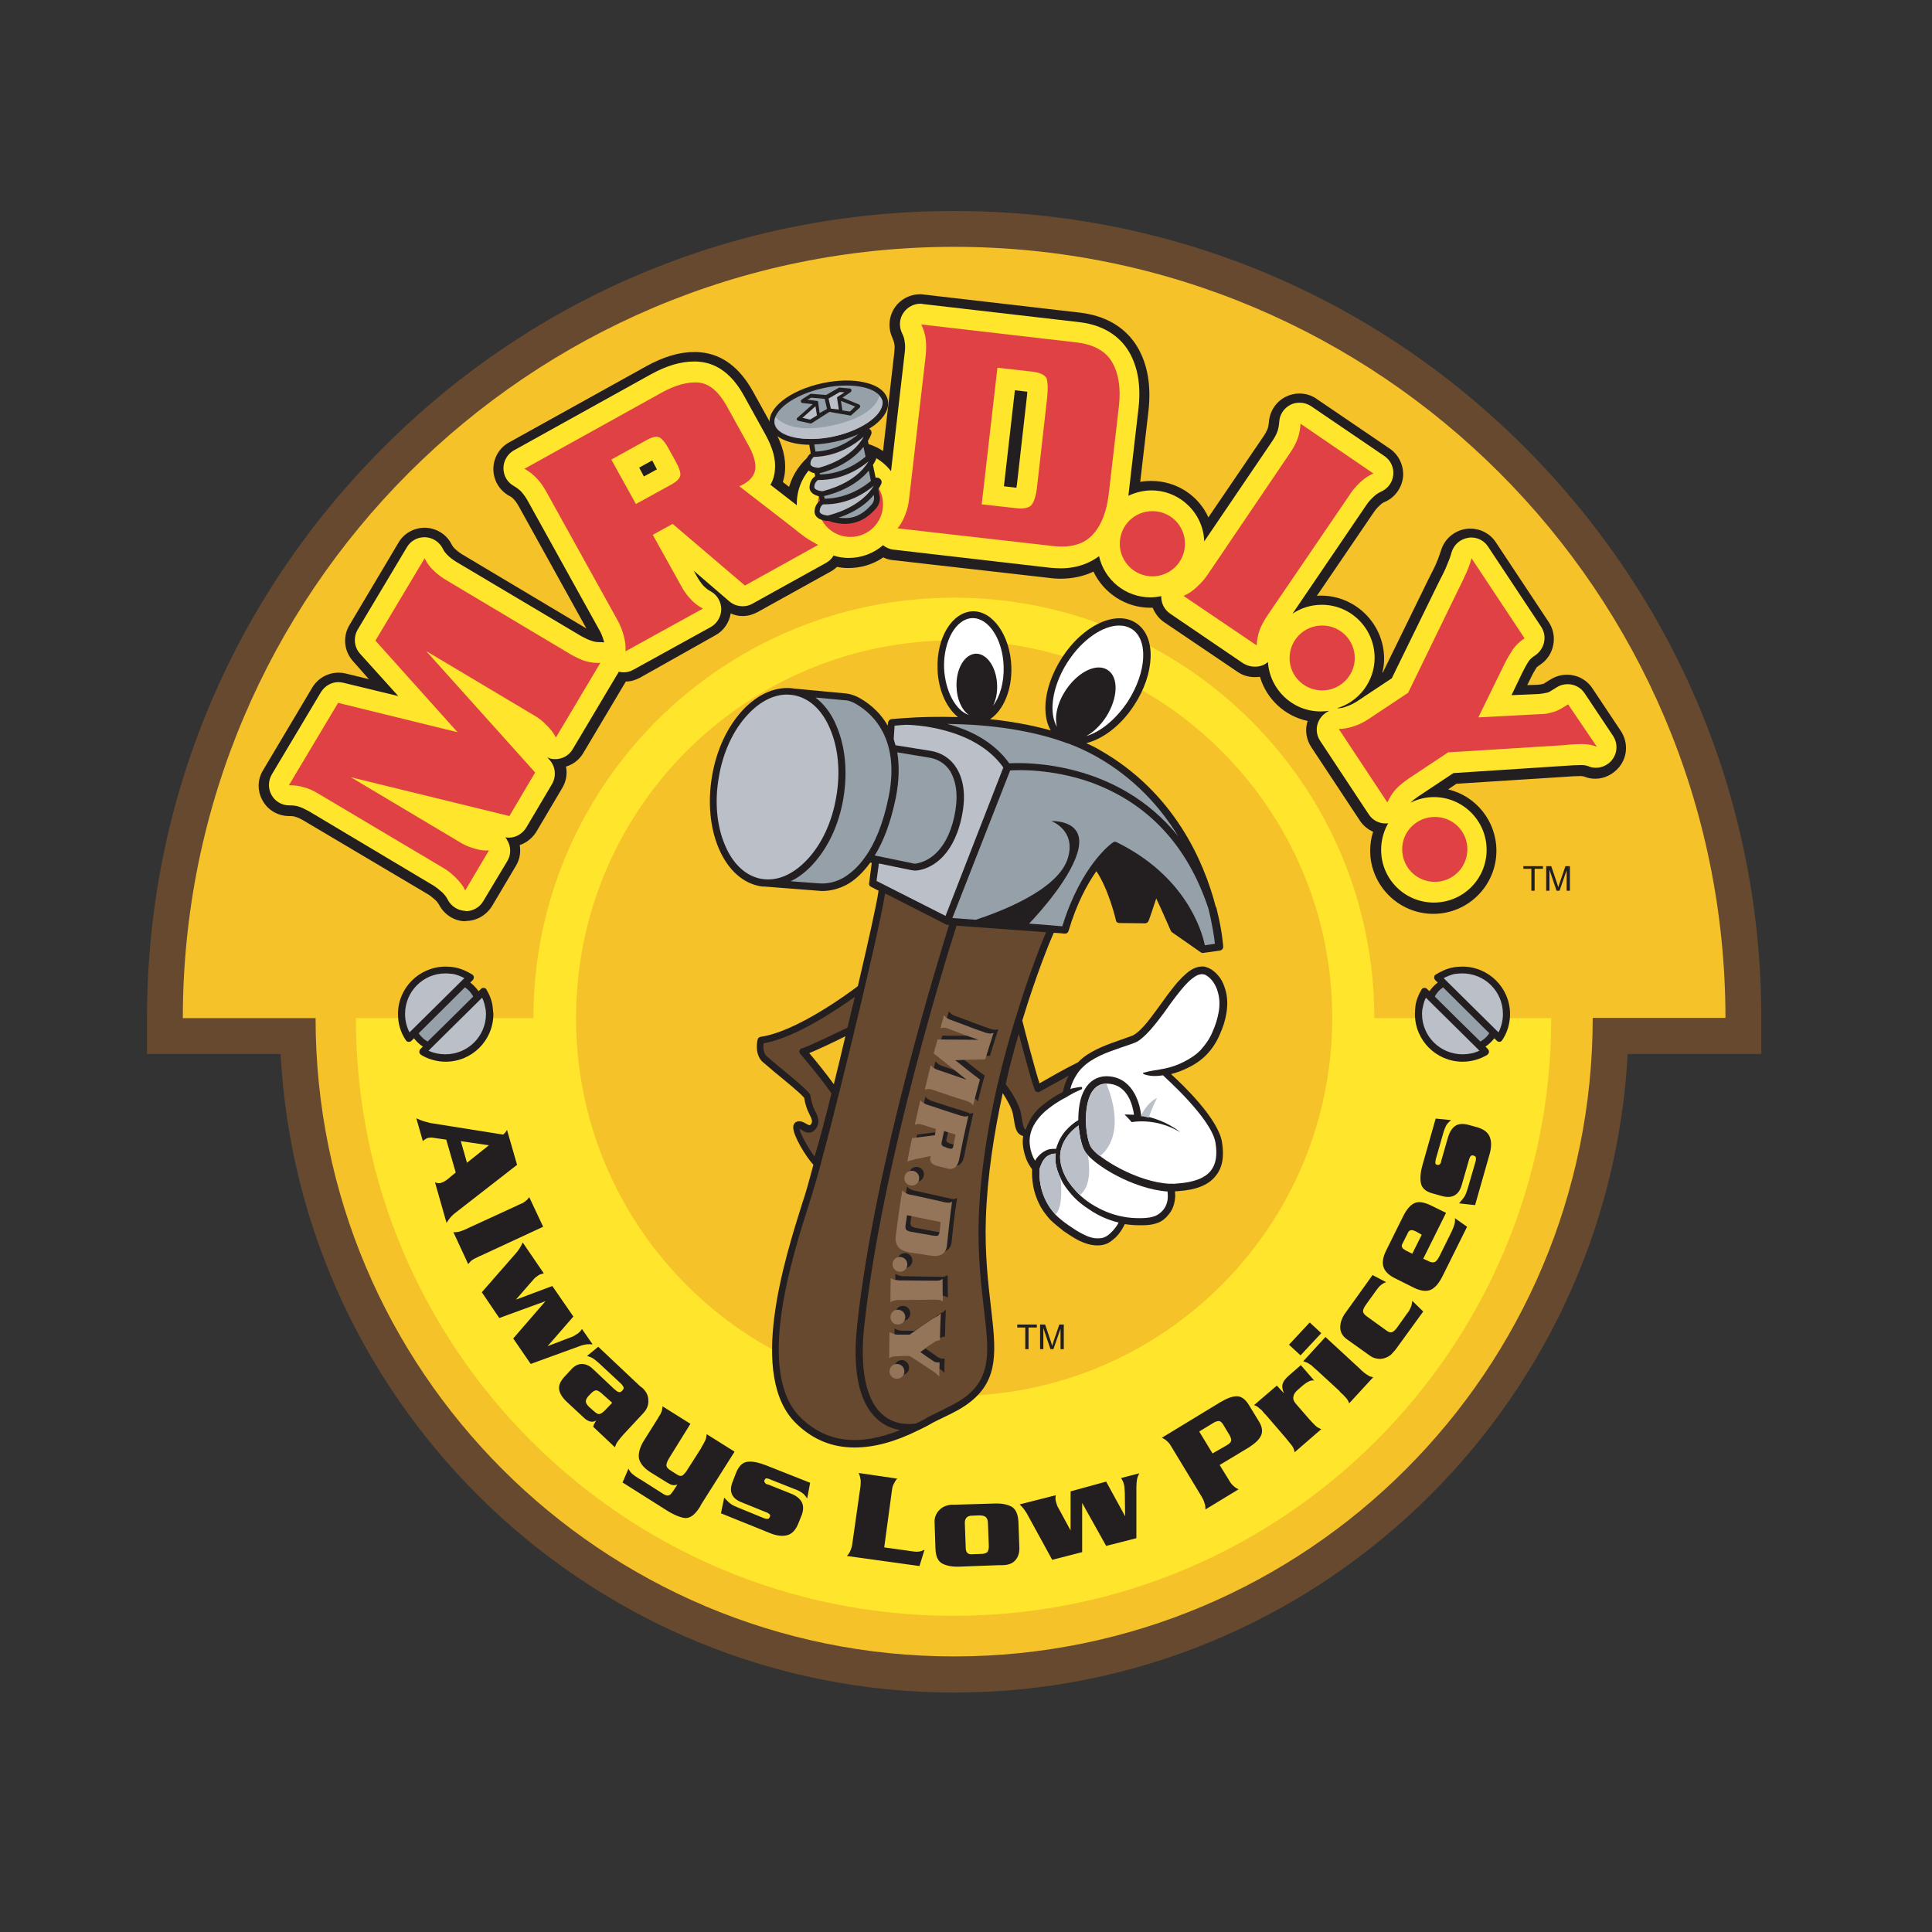 <?xml version="1.0" encoding="utf-8"?>
<!-- Generator: Adobe Illustrator 19.2.1, SVG Export Plug-In . SVG Version: 6.00 Build 0)  -->
<svg version="1.1" id="layer" xmlns="http://www.w3.org/2000/svg" xmlns:xlink="http://www.w3.org/1999/xlink" x="0px" y="0px"
	 viewBox="0 0 652 652" style="enable-background:new 0 0 652 652;" xml:space="preserve">
<rect x="0" y="0" width="652" height="652" fill="#333333" stroke="none"/>
<style type="text/css">
	.st0{fill:#66492F;}
	.st1{fill:#F5C229;}
	.st2{fill:#FFE52B;}
	.st3{fill:#231F20;}
	.st4{fill:#96A0A9;}
	.st5{fill:#BABFC8;}
	.st6{fill:#DF4145;}
	.st7{fill:#FFFFFF;}
	.st8{fill:#957559;}
</style>
<path class="st0" d="M322,571.2c-121.4,0-221-95.6-227.3-215.5H49.6v-12.1c0-72.7,28.3-141.1,79.8-192.6
	C180.8,99.5,249.2,71.2,322,71.2c72.8,0,141.2,28.3,192.6,79.8c51.4,51.5,79.8,119.9,79.8,192.6v12.1h-45.1
	C542.9,475.5,443.4,571.2,322,571.2"/>
<path class="st1" d="M322,83.3c-143.7,0-260.3,116.6-260.3,260.3h44.8C106.5,462.6,203,559,322,559c119,0,215.5-96.4,215.5-215.5
	h44.8C582.2,199.8,465.7,83.3,322,83.3"/>
<path class="st2" d="M463.8,343.6c0-78.3-63.5-141.9-141.9-141.9c-78.3,0-141.9,63.5-141.9,141.9h-59.9
	c0,111.4,90.3,201.7,201.7,201.7c111.4,0,201.7-90.3,201.7-201.7 M322,471.1c-70.5,0-127.6-57.1-127.6-127.5
	c0-70.5,57.1-127.5,127.6-127.5c70.5,0,127.6,57.1,127.6,127.5C449.5,414,392.4,471.1,322,471.1"/>
<path class="st3" d="M166.2,339.3c-0.3-1.9-1-3.6-2-5.3c-0.2-0.4-0.5-0.6-0.9-0.6c-0.4-0.1-0.7,0.1-1,0.3c0,0.1-0.3,0.4-0.8,0.8
	c-0.8-1.1-1.7-2.1-2.8-2.9l0.8-0.8c0.3-0.3,0.4-0.6,0.4-1c0-0.4-0.2-0.7-0.5-0.9c-1.8-1.1-3.7-2-5.8-2.4c-1-0.2-2.1-0.3-3.2-0.3
	c-8.9,0-16.1,7.2-16.1,16c0,3.2,0.9,6.3,2.7,8.9c0.2,0.3,0.5,0.5,0.9,0.5h0.1c0.3,0,0.6-0.1,0.9-0.4l0.8-0.8c0.9,1.1,1.8,2,3,2.8
	c-0.6,0.6-0.9,0.9-0.9,0.9c-0.2,0.3-0.3,0.6-0.3,1c0.1,0.4,0.3,0.6,0.6,0.9c2.5,1.5,5.4,2.3,8.3,2.3c8.9,0,16.1-7.2,16.1-16.1
	C166.4,341.2,166.3,340.3,166.2,339.3"/>
<path class="st4" d="M159.7,336.3c-3.9,3.9-11.4,11.3-15.4,15.2c-1.2-0.7-2.2-1.6-3-2.8l15.6-15.5C158.1,334,159,335,159.7,336.3"/>
<path class="st5" d="M164,342.2c0,7.5-6.1,13.6-13.7,13.6c-2,0-3.9-0.4-5.7-1.2c0.2-0.1,0.4-0.4,0.6-0.6c0,0,0.1-0.1,0.1-0.1
	c4.2-4.1,14-13.9,17.4-17.2c0.5,1,0.8,2,1,3.1C163.9,340.5,164,341.3,164,342.2"/>
<path class="st5" d="M156.7,330.1l-18.5,18.3c-1-1.9-1.5-4.1-1.5-6.2c0-7.6,6.1-13.7,13.6-13.7c0.9,0,1.8,0.1,2.7,0.2
	C154.4,329,155.6,329.5,156.7,330.1"/>
<path class="st3" d="M477.7,339.3c0.3-1.9,1-3.6,2-5.3c0.2-0.4,0.5-0.6,0.9-0.6c0.4-0.1,0.7,0.1,1,0.3c0,0.1,0.3,0.4,0.8,0.8
	c0.8-1.1,1.7-2.1,2.8-2.9l-0.8-0.8c-0.3-0.3-0.4-0.6-0.4-1c0-0.4,0.2-0.7,0.5-0.9c1.8-1.1,3.7-2,5.8-2.4c1-0.2,2.1-0.3,3.2-0.3
	c8.9,0,16.1,7.2,16.1,16c0,3.2-0.9,6.3-2.7,8.9c-0.2,0.3-0.5,0.5-0.9,0.5H506c-0.3,0-0.6-0.1-0.9-0.4l-0.8-0.8c-0.9,1.1-1.8,2-3,2.8
	c0.6,0.6,0.9,0.9,0.9,0.9c0.2,0.3,0.3,0.6,0.3,1c-0.1,0.4-0.3,0.6-0.6,0.9c-2.5,1.5-5.4,2.3-8.3,2.3c-8.9,0-16.1-7.2-16.1-16.1
	C477.5,341.2,477.6,340.3,477.7,339.3"/>
<path class="st4" d="M484.2,336.3c3.9,3.9,11.4,11.3,15.4,15.2c1.2-0.7,2.2-1.6,3-2.8l-15.6-15.5C485.8,334,484.9,335,484.2,336.3"
	/>
<path class="st5" d="M479.9,342.2c0,7.5,6.1,13.6,13.7,13.6c2,0,3.9-0.4,5.7-1.2c-0.2-0.1-0.4-0.4-0.6-0.6c0,0-0.1-0.1-0.1-0.1
	c-4.2-4.1-14-13.9-17.4-17.2c-0.5,1-0.8,2-1,3.1C480,340.5,479.9,341.3,479.9,342.2"/>
<path class="st5" d="M487.2,330.1l18.5,18.3c1-1.9,1.5-4.1,1.5-6.2c0-7.6-6.1-13.7-13.7-13.7c-0.9,0-1.8,0.1-2.7,0.2
	C489.6,329,488.3,329.5,487.2,330.1"/>
<path class="st3" d="M156.9,310.9c-3.8-0.1-7.1-2.4-8.8-5.7c-0.2-0.3-0.5-0.8-1.1-1.4c-0.8-0.7-1.6-1.4-2.4-1.9L102.6,277
	c-1-0.6-2-1.1-2.8-1.3c-0.5-0.2-1.1-0.3-1.8-0.3h-0.4c-3.7,0-7.1-1.9-8.9-5.1c-1.9-3.2-1.9-7.2,0.1-10.4l16.6-27.9
	c1.9-3.1,5.2-5,8.9-5c0.8,0,1.6,0.1,2.4,0.3l7.8,1.9l-5.4-6.1c-3-3.4-3.5-8.2-1.2-12.1l16.6-27.9c1.8-3.1,5.2-5,8.8-5
	c0.1,0,0.3,0,0.4,0c3.8,0.2,7.2,2.4,8.8,5.8c0.3,0.5,0.6,0.9,1,1.3c0.7,0.6,1.5,1.3,2.5,1.9c0,0,41.9,25,41.9,25l-22.7-41
	c-0.6-1.1-1.2-2-1.8-2.6c-0.4-0.5-1-0.9-1.6-1.2c-3.3-1.8-5.3-5.3-5.3-9c0-3.7,2-7.2,5.3-9l46.3-25.7c5.8-3.2,11.1-4.8,16.2-4.8
	c0.7,0,1.5,0,2.2,0.1c7.2,0.7,13.1,5.1,17.6,13.2l7.3,13.2c2.8,5,3.9,9.6,3.5,13.9c-0.1,1.2-0.4,2.4-0.7,3.5l2.1,1.6
	c2.6-8.9,10.8-15.4,20.4-15.4c4.1,0,8,1.1,11.3,3.3l3.8-33.2c0.1-1.2,0.2-2.2,0-3c-0.1-0.6-0.3-1.2-0.6-1.9
	c-1.6-3.4-1.3-7.4,0.9-10.5c1.9-2.7,5.1-4.3,8.4-4.3c0.4,0,0.8,0,1.2,0.1l52.7,6.1c11.2,1.3,16.8,7.1,19.5,11.7
	c3.4,5.8,4.6,12.9,3.7,21.3l-2.8,24.1c1.2-0.2,2.5-0.3,3.7-0.3c8.6,0,16,5,19.3,12.3l18.5-27.2c0.7-1,1.2-2,1.5-2.7
	c0.2-0.6,0.3-1.3,0.4-2c0.2-3.7,2.3-7.1,5.7-8.8c1.4-0.7,3-1.1,4.6-1.1c2.1,0,4.1,0.6,5.8,1.8l24.7,16.8c3.1,2.1,4.8,5.8,4.5,9.5
	c-0.4,3.7-2.7,7-6.2,8.5c-0.3,0.1-0.9,0.4-1.6,1.1c-0.8,0.7-1.5,1.5-2.1,2.4l-19.2,28.2c0.5-0.1,0.9-0.1,1.4-0.1
	c11.7,0,21.3,9.6,21.3,21.3c0,1.6-0.2,3.2-0.6,4.7l0.2-0.1c15.1-30.8,15.1-30.9,15.1-30.9c1.9-3.7,2.8-5.5,3.1-6.4
	c0.5-1.1,0.9-2.4,1.4-3.8c1.1-3.8,4.4-6.7,8.4-7.3c0.5-0.1,1-0.1,1.5-0.1c3.5,0,6.7,1.7,8.6,4.6l17.9,27c3.1,4.7,1.8,11.2-2.9,14.3
	c-0.9,0.6-1.2,0.9-1.2,0.9c-0.7,1.1-1.4,2.3-2,3.6l-1.2,2.4l3.5-0.1c0.7-0.1,1.2-0.1,1.8-0.3c0.3-0.1,0.5-0.1,0.6-0.3l1.8-1.1
	c1.7-1.1,3.7-1.7,5.7-1.7c3.5,0,6.7,1.7,8.6,4.6l9.6,14.4c2.5,3.8,2.3,8.7-0.6,12.2c-2,2.4-4.9,3.9-8,3.9c-1.3,0-2.5-0.2-3.7-0.7
	c-0.4-0.1-0.8-0.2-1.2-0.2h-0.2c-1.3,0-3.3,0.1-5.8,0.3l-36,2.3l-2.8,1.9c9.4,2.2,16.3,10.7,16.3,20.7c0,11.7-9.5,21.3-21.3,21.3
	c-11.7,0-21.3-9.6-21.3-21.3c0-2.1,0.3-4.3,1-6.4c-1.8-0.8-3.4-2.1-4.5-3.8l-16.4-24.8c-1.7-2.6-2.2-5.9-1.2-8.8
	c-7.7-1.6-13.9-7.4-16.1-14.9c-0.6,0.1-1.2,0.1-1.8,0.1c-2.1,0-4.1-0.6-5.8-1.8l-24.7-16.7c-1.8-1.2-3.1-3-3.9-4.9
	c-0.3,0-0.5,0-0.8,0c-8.3,0-15.7-4.9-19.2-12.2c-3.3,1.6-7.1,2.4-11.2,2.4c-1.3,0-2.6-0.1-4-0.3l-52.7-6c-1-0.1-2-0.4-3-0.9
	c-3.5,2.4-7.6,3.6-11.8,3.6c-1.3,0-2.5-0.1-3.8-0.4c-0.7,0.6-1.4,1.2-2.2,1.6l-24.7,13.7c-1.5,0.8-3.2,1.3-5,1.3
	c-1.4,0-2.8-0.3-4-0.9c-0.5,3.1-2.4,5.9-5.2,7.4L216,228.7c-1.5,0.8-3.1,1.3-4.8,1.3l-14.4,24.2c-1.3,2.2-3.4,3.8-5.8,4.5
	c0.5,2.4,0.1,5-1.3,7.3l-8.7,14.7c-1.3,2.1-3.3,3.7-5.6,4.5c0.4,2.4,0,4.9-1.3,7l-8,13.5c-1.9,3.1-5.2,5.1-8.9,5.1
	C157.1,310.9,157,310.9,156.9,310.9"/>
<path class="st2" d="M157,307.4c-2.5-0.1-4.8-1.6-5.9-3.8c-0.4-0.8-1-1.6-1.8-2.4c-1-0.9-2-1.7-3.1-2.4l-41.9-25
	c-1.3-0.7-2.5-1.3-3.5-1.6c-0.9-0.3-1.8-0.4-2.8-0.4c0,0-0.3,0-0.4,0c-2.4,0-4.7-1.3-5.9-3.4c-1.3-2.2-1.2-4.9,0-7l16.6-27.8
	c1.3-2.1,3.5-3.4,5.9-3.4c0.5,0,1.1,0.1,1.6,0.2l18.6,4.5l-12.9-14.3c-2-2.2-2.3-5.5-0.8-8.1l16.6-27.8c1.2-2.1,3.5-3.4,5.9-3.4
	c0.1,0,0.2,0,0.3,0c2.5,0.1,4.8,1.6,5.9,3.8c0.4,0.9,1,1.6,1.7,2.3c0.9,0.9,1.9,1.6,3.2,2.4l41.9,24.9c1.3,0.7,2.5,1.3,3.6,1.6
	c0.8,0.3,1.6,0.4,2.5,0.4c0.1,0,0.5,0,0.6,0c0.4,0,0.7,0.1,1,0.1c-0.1-0.2-0.1-0.5-0.2-0.7c-0.4-1.4-0.9-2.6-1.5-3.6l-24-43.3
	c-0.7-1.3-1.5-2.4-2.3-3.3c-0.7-0.7-1.5-1.3-2.5-1.9c-2.2-1.2-3.5-3.5-3.5-6c0-2.5,1.4-4.8,3.5-6l46.3-25.7c5.3-2.9,10-4.3,14.6-4.3
	c0.6,0,1.3,0,1.9,0.1c6,0.6,11,4.4,14.9,11.5l7.3,13.2c2.4,4.4,3.5,8.3,3.1,11.9c-0.1,1.5-0.5,3.2-1.5,4.9l8.9,6.9
	c0-0.2,0-0.3,0-0.5c0-9.8,8-17.8,17.8-17.8c5.7,0,10.7,2.6,14,6.8l4.6-39.8c0.2-1.5,0.2-2.8,0-3.9c-0.1-1-0.4-1.9-0.9-2.9
	c-1.1-2.3-0.9-4.9,0.6-7c1.3-1.8,3.4-2.9,5.6-2.9c0.3,0,0.5,0,0.8,0.1l52.7,6.1c9.8,1.1,14.6,6.1,16.9,10c3,5.1,4.1,11.6,3.2,19.2
	l-3.4,29.4c2.4-1.1,5-1.8,7.8-1.8c9.6,0,17.5,7.7,17.8,17.2l22.8-33.6c0.9-1.3,1.5-2.4,1.9-3.5c0.3-0.9,0.5-1.9,0.6-3.1
	c0.1-2.5,1.5-4.7,3.8-5.9c1-0.5,2-0.7,3.1-0.7c1.4,0,2.7,0.4,3.9,1.2l24.7,16.8c2.1,1.4,3.2,3.8,3,6.3c-0.2,2.5-1.8,4.7-4.1,5.7
	c-0.8,0.4-1.7,0.9-2.5,1.7c-1,0.9-1.9,1.9-2.6,3l-24.8,36.5c2.8-1.9,6.2-3,9.9-3c9.8,0,17.8,8,17.8,17.9c0,8-5.4,14.9-12.7,17
	c0.1,0,0.2,0,0.3,0c0.9,0,1.9-0.1,2.9-0.6c1.3-0.4,2.4-1,3.4-1.6l11.9-7.9c0,0,15.5-31.7,15.5-31.7c1.6-3.1,2.7-5.3,3.2-6.7
	c0.5-1.2,1.1-2.6,1.5-4.2c0.8-2.5,2.9-4.4,5.6-4.8c0.3-0.1,0.7-0.1,1-0.1c2.3,0,4.4,1.1,5.7,3.1l17.9,27c2.1,3.2,1.2,7.4-1.9,9.6
	c-1.3,0.8-1.9,1.5-2.2,1.9c-0.8,1.2-1.5,2.5-2.2,3.9l-3.7,7.7l9.3-0.4c0.9-0.1,1.7-0.2,2.5-0.4c0.6-0.1,1.2-0.4,1.6-0.7l1.8-1.1
	c1.2-0.8,2.5-1.1,3.8-1.1c2.2,0,4.4,1.1,5.7,3.1l9.6,14.4c1.6,2.5,1.5,5.7-0.4,8.1c-1.3,1.6-3.3,2.6-5.4,2.6c-0.8,0-1.7-0.1-2.5-0.5
	c-0.8-0.3-1.6-0.4-2.4-0.4h-0.2c-1.4,0-3.5,0.1-6.1,0.3l-36.9,2.4l-11.9,7.9c-1,0.7-1.9,1.4-2.6,2.1c2.4-1.2,5.1-1.9,7.9-1.9
	c9.8,0,17.8,8,17.8,17.8c0,9.9-8,17.8-17.8,17.8s-17.8-7.9-17.8-17.8c0-3.3,0.9-6.4,2.4-9c-0.1,0-0.2,0-0.3,0.1c-0.2,0-0.4,0-0.6,0
	c-2.3,0-4.4-1.1-5.7-3.1l-16.4-24.8c-1.4-2.1-1.5-4.8-0.3-7c0.8-1.4,2-2.5,3.4-3.1c-0.9,0.1-1.9,0.2-2.9,0.2
	c-9.5,0-17.2-7.4-17.8-16.7c-0.4,0.4-0.8,0.6-1.3,0.9c-1,0.5-2,0.7-3.1,0.7c-1.4,0-2.7-0.4-3.9-1.1l-24.7-16.8
	c-1.9-1.3-3.1-3.5-3-5.9c-1.2,0.2-2.4,0.4-3.6,0.4c-8.5,0-15.6-5.9-17.4-13.9c-2.8,2.1-7,4.1-13,4.1h0c-1.2,0-2.4-0.1-3.6-0.2
	l-52.7-6.1c-1.3-0.1-2.6-0.7-3.6-1.5c-3.1,2.7-7.2,4.3-11.6,4.3c-1.8,0-3.5-0.3-5.1-0.8c-0.6,1.1-1.5,1.9-2.6,2.5l-24.7,13.7
	c-1,0.6-2.2,0.9-3.3,0.9c-1.6,0-3.2-0.5-4.5-1.6l-12.1-10.4l1,1.8c0.8,1.4,1.5,2.4,2.3,3.3c0.7,0.7,1.5,1.4,2.5,1.9
	c2.2,1.2,3.5,3.6,3.5,6c0,2.5-1.4,4.8-3.5,6l-26.1,14.4c-1,0.6-2.2,0.9-3.3,0.9c-0.6,0-1.2-0.1-1.7-0.2c-0.1,0.4-0.3,0.6-0.5,0.9
	l-15,25.2c-1.2,2.1-3.5,3.4-5.9,3.4c-0.1,0-0.2,0-0.2,0c-0.9,0-1.7-0.2-2.5-0.6l0.8,0.9c2,2.2,2.3,5.5,0.8,8.1l-8.7,14.7
	c-1.3,2.1-3.5,3.4-5.9,3.4c-0.5,0-1.1-0.1-1.6-0.2L170,282c0.5,0.4,0.9,1,1.2,1.6c1.3,2.1,1.3,4.9,0,7l-8.1,13.5
	c-1.2,2.1-3.5,3.4-5.9,3.4C157.2,307.4,157.1,307.4,157,307.4 M343,164.6c0.1-0.4,0.1-0.8,0.2-1.2l3.4-30c0-0.5,0.1-0.9,0.1-1.2
	l-4.2-0.5l-3.7,32.4L343,164.6z M217.3,160.8l4.4-2.4l-1.6-3l-4.4,2.4L217.3,160.8z"/>
<path class="st6" d="M192.7,220.9l-41.9-25c-1.7-1-3.2-2.1-4.5-3.4c-1.3-1.2-2.3-2.6-3-4.1l-16.6,27.8l27.7,30.9l-40.3-9.9
	l-16.6,27.8c1.8,0,3.5,0.2,5.1,0.7c1.6,0.4,3.3,1.2,5.1,2.3l41.9,24.9c1.6,0.9,3,2.1,4.3,3.4c1.4,1.4,2.4,2.7,3.1,4.2l8-13.5
	c-1.7,0.1-3.4-0.1-5.1-0.7c-1.7-0.5-3.4-1.2-5.1-2.3l-36.4-21.7l53.5,13.1l8.7-14.7l-36.8-41l36.4,21.7c1.6,0.9,3,2,4.3,3.4
	c1.4,1.3,2.4,2.7,3.1,4.1l15-25.2c-1.7,0.1-3.4-0.1-5.1-0.6C196.2,222.7,194.5,221.9,192.7,220.9 M267.1,177.7l-17.6-13.6l1.3-0.6
	c2.5-1.4,3.9-3.2,4.1-5.3c0.2-2.2-0.6-4.8-2.3-7.9l-7.3-13.2c-2.8-5-5.9-7.6-9.5-8c-3.6-0.3-7.8,0.8-12.5,3.4l-46.3,25.7
	c1.6,0.9,3,2,4.1,3.2c1.2,1.2,2.3,2.8,3.3,4.6l24,43.3c0.9,1.6,1.6,3.4,2.1,5.2c0.5,1.9,0.7,3.6,0.6,5.3l26.1-14.4
	c-1.6-0.9-3-1.9-4.1-3.2c-1.2-1.2-2.3-2.7-3.3-4.6l-9.5-17.1l6.7-3.7l24.4,20.8l24.7-13.7c-1.7-0.9-3.2-1.8-4.5-2.7
	C270.2,180.2,268.7,179,267.1,177.7 M226.6,163.5l-12,6.6l-8.3-15l11.4-6.3c2.3-1.3,3.8-1.7,4.8-1.2c0.9,0.4,2.1,1.8,3.3,4.1l2.2,4
	c1.2,2.1,1.7,3.7,1.6,4.7C229.4,161.5,228.4,162.5,226.6,163.5 M363.6,115.6l-52.7-6.1c0.8,1.6,1.3,3.3,1.5,4.9
	c0.2,1.7,0.2,3.5,0,5.6l-5.6,48.4c-0.2,1.8-0.6,3.6-1.3,5.3c-0.7,1.8-1.5,3.3-2.6,4.6l52.7,6c5.8,0.6,10.1-0.6,13.1-3.8
	c3-3.2,4.8-7.9,5.5-14l3.4-29.4c0.7-6.1-0.1-11.1-2.3-14.9C373.1,118.5,369.2,116.3,363.6,115.6 M353.4,134.1l-3.4,30
	c-0.3,3-1,5.1-1.8,6.2c-0.9,1.1-2.6,1.5-5.3,1.2l-11.6-1.3l5.3-46.1l11.6,1.3c2.7,0.3,4.4,1.1,5,2.3
	C353.6,128.9,353.7,131.1,353.4,134.1 M459.1,162.7c1.4-1.3,2.9-2.3,4.4-2.9L438.9,143c-0.1,1.8-0.4,3.5-1,5.1
	c-0.6,1.6-1.5,3.3-2.7,5L407.5,194c-1,1.5-2.3,2.9-3.7,4.2c-1.4,1.3-2.9,2.3-4.4,2.9l24.7,16.7c0.1-1.8,0.4-3.5,1-5.2
	c0.6-1.6,1.5-3.2,2.7-5l27.8-40.8C456.5,165.4,457.7,164,459.1,162.7 M529.2,237.7l-1.8,1.1c-1.1,0.7-2.3,1.3-3.6,1.6
	c-1.3,0.4-2.6,0.6-4,0.6l-20.9,1.1l8.9-18.2c0.8-1.6,1.7-3.1,2.6-4.5c0.9-1.4,2.3-2.8,4.1-4l-17.9-27c-0.5,1.9-1.1,3.5-1.8,5
	c-0.7,1.6-1.8,3.9-3.4,7.1l-16.2,33.3l-13.4,8.9c-1.5,1-3.1,1.8-4.9,2.4c-1.8,0.6-3.5,0.9-5.1,0.9l16.4,24.8
	c0.7-1.6,1.7-3.1,2.8-4.4c1.1-1.2,2.6-2.4,4.3-3.6l13.4-8.9l38.6-2.4c2.9-0.3,5.2-0.4,6.8-0.4c1.6,0,3.2,0.3,4.8,0.9L529.2,237.7z
	 M484.2,275.7c-6.1,0-11,4.9-11,10.9c0,6.1,4.9,11,11,11c6.1,0,11-4.9,11-11C495.2,280.5,490.3,275.7,484.2,275.7 M457.2,222.1
	c0-6.1-4.9-11-11-11c-6.1,0-11,4.9-11,11c0,6,4.9,10.9,11,10.9C452.2,233,457.2,228.1,457.2,222.1 M388.9,172.5c-6.1,0-11,4.9-11,11
	c0,6,4.9,11,11,11c6.1,0,11-4.9,11-11C399.9,177.4,395,172.5,388.9,172.5 M287,159.2c-6.1,0-11,4.9-11,11s4.9,11,11,11
	c6.1,0,11-4.9,11-11S293,159.2,287,159.2"/>
<path class="st3" d="M174.5,393.1l-21.2,16.5c-1,0.8-1.8,1.8-2.6,3.1l-3.9-13.7c0.7,0.3,1.4,0.4,2,0.2c0.9-0.3,1.8-0.8,2.7-1.6
	c0.9-0.8,1.7-1.4,2.3-1.9l-3.2-11.1l-4.2-0.6c-0.3-0.1-0.7-0.1-1-0.1c-0.3,0-0.6,0.1-0.9,0.1c-0.3,0.1-0.6,0.2-0.9,0.4
	c-0.3,0.2-0.6,0.4-0.9,0.7l-2.2-7.7c0.9,0.4,1.8,0.8,2.9,1.1c1,0.3,2.1,0.6,3.2,0.7l23.2,3.7c0.6-0.5,1-1,1.3-1.6 M165,386.5
	l-9.5-1.4l2.1,7.3L165,386.5z M183.3,414l-4.7-10c-0.3,0.4-0.5,0.6-0.7,0.9c-0.2,0.1-0.4,0.3-0.6,0.5c-0.2,0.1-0.6,0.4-0.9,0.6
	c-0.5,0.2-0.9,0.4-1.4,0.6l-0.8,0.4l-16.1,7.4l-0.4,0.2c-0.9,0.4-1.8,0.8-2.5,1c-0.7,0.2-1.5,0.3-2.2,0.2l5,10.8
	c0.5-0.6,0.9-1.1,1.4-1.4c0.5-0.3,1-0.6,1.5-0.8c0.5-0.3,1-0.5,1.5-0.7 M186.4,434l-12.3,4.6l5.4-6.2c0.5-0.6,0.9-1,1.1-1.2
	c0.2-0.2,0.6-0.4,1.1-0.8c0.3-0.2,0.5-0.3,0.8-0.4c0.3-0.1,0.6-0.1,1-0.3l-7.1-10.4c-0.5,1.2-1.2,2.3-2,3.3l-11.8,13.5l5.9,8.7
	l15.6-5.7l-10.9,12.6l5.9,8.6l16.2-5.9c1-0.4,1.8-0.6,2.5-0.7c0.7-0.1,1.4-0.1,2.2,0l-3.6-5.2c-0.2,0.3-0.4,0.6-0.7,0.9
	c-0.3,0.3-0.6,0.6-1,0.8c-0.4,0.3-0.8,0.5-1.3,0.8c-0.5,0.2-0.9,0.4-1.3,0.5l-7.3,2.8l8.7-10 M216,467.8l0.8,0.6
	c1.3,1.2,2,2.6,2,4.2c0.1,1.6-0.5,3-1.7,4.3l-6.6,7.1c-0.8,0.9-1.4,1.6-1.9,2.3c-0.5,0.6-0.8,1.3-1.1,2.1l-7.3-6.9
	c0.1-0.4,0.2-0.8,0.4-1.1c0.2-0.4,0.4-0.6,0.6-1c-0.7,0.4-1.4,0.5-2.1,0.3c-0.7-0.2-1.4-0.6-2.1-1.3l-5.6-5.2
	c-1.6-1.5-2.5-2.9-2.7-4.3c-0.2-1.4,0.4-2.8,1.9-4.4l2.4-2.6c1.1-1.1,2.2-1.6,3.5-1.6c1.3,0.1,2.5,0.6,3.6,1.7l7.1,6.7l0.5,0.4
	c0.4,0.4,0.8,0.6,1.2,0.7c0.4,0.1,0.7-0.1,1.1-0.5c0.4-0.4,0.6-0.9,0.4-1.2c-0.2-0.4-0.5-0.9-1.1-1.4l-7.3-6.8
	c-0.7-0.6-1.3-1.1-1.9-1.5c-0.6-0.3-1.2-0.6-2-0.8l3.8-3.1 M202.9,470.1c-0.7-0.6-1.3-0.9-1.8-0.9c-0.5,0.1-1.1,0.4-1.8,1.2
	l-0.6,0.6c-0.6,0.7-1,1.3-1,1.9c0,0.5,0.3,1.1,1,1.8l1.8,1.6c0.7,0.6,1.3,1,1.8,0.9c0.5-0.1,1.1-0.5,1.8-1.2l2.5-2.6L202.9,470.1z
	 M233,480.5l-9.4-5.9c-0.1,0.8-0.2,1.4-0.3,1.7c-0.2,0.4-0.3,0.7-0.5,1.1c-0.3,0.4-0.6,0.9-0.8,1.3l-0.5,0.8l-3.9,6.2
	c-1.6,2.4-2.2,4.6-2,6.3c0.3,1.7,1.6,3.4,4,4.9l5,3.1c0.8,0.5,1.5,0.9,2.1,1.1c0.6,0.2,1.3,0.1,1.9-0.1l-1.3,2
	c-0.6,0.9-1.1,1.5-1.5,1.6c-0.5,0.2-1.1,0.1-1.9-0.4l-7.7-4.9l-0.4-0.2c-1-0.6-1.7-1.1-2.3-1.6c-0.6-0.5-1.1-1.1-1.4-1.9l-2,4.7
	l14.4,9.1c2.8,1.8,5,2.7,6.7,2.9c1.7,0.1,3.3-1.1,4.9-3.6l0.6-1.1l11.2-17.7l-9.4-5.9c-0.1,0.8-0.2,1.5-0.5,2.1
	c-0.3,0.6-0.7,1.4-1.2,2.2l-0.3,0.6l-4.6,7.2c-0.3,0.6-0.8,1.1-1.3,1.6c-0.5,0.5-1.2,0.5-2,0l-2.2-1.4c-1-0.6-1.5-1.2-1.5-1.8
	c0-0.6,0.3-1.4,0.9-2.4 M273.4,500.4l-14.9-5.9c-2.4-0.9-4.4-1.4-6.1-1.2c-1.7,0.1-3,1.4-3.9,3.5l-1.2,3.1c-1.4,3.4-0.4,5.8,3,7.1
	l8.4,3.4c0.4,0.1,0.7,0.4,1,0.6c0.2,0.2,0.3,0.6,0.1,0.9c-0.2,0.5-0.5,0.7-0.8,0.7c-0.4,0-0.8-0.1-1.3-0.3l-8.3-3.4
	c-1.2-0.5-2.2-0.9-2.8-1.4c-0.6-0.4-1.3-1.1-2.2-2.1l-1.1,5.3l16.6,6.7c2.2,0.9,4.1,1.1,5.7,0.7s2.8-1.6,3.7-3.7l1.1-2.7
	c0.8-1.9,0.8-3.5,0.2-4.7c-0.6-1.2-1.9-2.3-3.8-3l-7.5-3l-0.5-0.1c-0.3-0.1-0.6-0.4-0.7-0.6c-0.2-0.2-0.2-0.5-0.1-0.8
	c0.2-0.4,0.4-0.6,0.6-0.6c0.3,0,0.6,0.1,1,0.2l0.4,0.2l8.1,3.2c1.2,0.4,2,0.9,2.6,1.3c0.6,0.4,1.1,1,1.7,1.9 M312,523
	c-0.6,0.3-1.2,0.5-1.7,0.6c-0.6,0.1-1.2,0.1-1.9,0l-10-1.4L301,503c0.1-0.9,0.3-1.6,0.6-2.2c0.3-0.6,0.7-1.3,1.2-1.8l-13-1.9
	c0.3,0.7,0.5,1.4,0.6,2.1c0.1,0.6,0.1,1.4,0,2.3l-2.8,19.7c-0.1,0.7-0.3,1.4-0.6,2.1c-0.3,0.7-0.7,1.3-1.2,1.8l24.5,3.4
	 M335.7,507.4c2.6-0.1,4.6,0.4,5.9,1.2c1.3,0.9,2,2.6,2.1,5.2l0.3,8.3c0.1,1.9-0.4,3.4-1.4,4.5c-1,1.1-2.5,1.6-4.4,1.6h-1l-13.3,0.5
	c-2.6,0.1-4.6-0.3-6-1.1c-1.4-0.8-2.1-2.4-2.2-4.9l-0.3-8.9c-0.1-1.6,0.5-3.1,1.6-4.2c1.1-1.1,2.5-1.7,4.2-1.8h1.1 M325.9,522.2
	c0,0.9,0.2,1.6,0.6,1.9c0.4,0.4,1,0.5,1.9,0.4l2.9-0.1c0.9,0,1.5-0.3,1.9-0.6c0.3-0.4,0.5-1.1,0.5-2l-0.3-7.8c0-1-0.3-1.6-0.7-2
	c-0.4-0.4-1.2-0.6-2.2-0.6l-2.5,0.1c-1.6,0-2.4,0.9-2.4,2.4L325.9,522.2z M361.3,503.3l0,13.2l-3.9-7.2c-0.4-0.6-0.6-1.1-0.7-1.4
	c-0.1-0.4-0.3-0.8-0.4-1.4c-0.1-0.3-0.1-0.6-0.1-0.8c0-0.3,0-0.6,0.1-1.1l-12.2,3.1c1,0.9,1.7,1.9,2.4,3l8.6,15.7l10.1-2.6l0-16.6
	l8.1,14.5l10.2-2.6l0-17.2c0-1,0.1-1.9,0.2-2.6c0.1-0.6,0.4-1.4,0.8-2.1l-6.2,1.6c0.2,0.2,0.4,0.6,0.6,1c0.2,0.4,0.3,0.8,0.4,1.1
	c0.1,0.5,0.2,0.9,0.2,1.5c0,0.5,0.1,1,0.1,1.4l0.1,7.9l-6.4-11.7 M414.8,499.6c0.4,0.7,0.9,1.4,1.4,1.8c0.5,0.5,1.1,0.9,1.8,1.2
	l-11.2,6.8c0-0.7,0-1.4-0.3-2.1c-0.2-0.8-0.5-1.4-0.9-2.1l-10.3-17c-0.4-0.7-0.9-1.4-1.4-1.8c-0.5-0.5-1.1-0.9-1.8-1.2l19.9-12.1
	c2.1-1.2,3.8-1.9,5.4-1.9c1.5,0,2.9,1,4.1,3l3.3,5.4c1.2,1.9,1.4,3.6,0.7,5c-0.7,1.4-2.1,2.6-4.1,3.9l-9.8,5.9 M413.9,487.8
	c1.1-0.6,1.6-1.2,1.6-1.8c0-0.5-0.3-1.4-1-2.4l-1.5-2.5c-0.5-0.9-0.9-1.3-1.4-1.5c-0.4-0.1-1,0-1.8,0.4l-5.1,3.1l4.5,7.4
	L413.9,487.8z M430.9,467.6l-7.7,6.6c0.7,0.2,1.2,0.5,1.5,0.8c0.3,0.3,0.7,0.6,1,0.8c0.4,0.4,0.7,0.9,1,1.2l0.6,0.6l6.8,7.9l0.3,0.4
	c0.7,0.8,1.2,1.5,1.7,2.1c0.4,0.6,0.7,1.4,0.8,2.1l9-7.8c-0.8-0.3-1.5-0.7-2-1.2c-0.5-0.5-1.2-1.2-2.1-2.2l-4.5-5.2
	c-0.7-0.8-1-1.6-0.8-2.4c0.1-0.8,0.6-1.5,1.4-2.2l1.6-1.4c0.7-0.6,1.4-1.1,2-1.4c0.6-0.4,1.3-0.5,2-0.4l-4.5-5.2l-3.9,3.4
	c-1.2,1-1.9,1.9-2.2,2.8c-0.3,0.9-0.2,1.9,0.4,3.3 M445.9,449.9l-7,7.5l-3.9-3.6l7-7.5 M458.9,461.9c0.4,0.4,0.8,0.8,1.2,1.1
	c0.4,0.4,0.8,0.6,1.2,0.9c0.4,0.3,0.7,0.4,1,0.6c0.2,0.1,0.6,0.1,1.1,0.3l-8.1,8.8c-0.2-0.7-0.6-1.4-1.1-1.9
	c-0.5-0.6-1.1-1.2-1.9-1.9l-0.3-0.4l-7.6-7l-0.7-0.6c-0.4-0.4-0.8-0.7-1.2-1.1c-0.4-0.2-0.7-0.4-1.1-0.7c-0.4-0.2-0.9-0.4-1.6-0.6
	l7.5-8.2L458.9,461.9z M463.2,430.3l-9.1,12.7c-1.2,1.6-1.8,3.3-1.8,4.9c0,1.6,0.7,3,2.3,4.1l7.7,5.5c1.1,0.8,2.3,1.1,3.6,1.1
	c1.3-0.1,2.5-0.6,3.5-1.4c0.3-0.4,0.7-0.7,1-1.1c0.4-0.4,0.7-0.8,0.9-1.1l9-12.4l-3.7-3.6c-0.1,0.9-0.2,1.6-0.5,2.2
	c-0.3,0.6-0.6,1.4-1.2,2l-3.4,4.8c-0.6,0.8-1.1,1.3-1.6,1.5c-0.5,0.3-1.2,0.1-1.9-0.4l-6.8-4.9c-0.8-0.6-1.2-1.1-1.2-1.7
	s0.3-1.2,0.9-2.1l3.6-5c0.5-0.7,1-1.3,1.5-1.7c0.5-0.4,1.1-0.8,1.8-1 M480.3,424.8l1.6,0.7c1,0.6,1.8,0.6,2.3,0.4
	c0.5-0.2,1-0.9,1.6-2l4.1-8.3c0.4-0.9,0.7-1.6,0.9-2.3c0.2-0.7,0.3-1.4,0.2-2.2l4.1,2.9l-8.3,16.7c-1.2,2.4-2.5,3.9-4,4.6
	c-1.5,0.6-3.4,0.4-5.8-0.8l-6-3c-2.3-1.1-3.6-2.4-4.1-3.9c-0.5-1.5-0.2-3.4,0.9-5.6l5.7-11.5c1.2-2.4,2.5-3.9,3.9-4.5
	c1.4-0.6,3.3-0.3,5.7,0.9l4.9,2.4 M477.9,415.6c-0.9-0.4-1.5-0.6-1.9-0.4c-0.4,0.1-0.7,0.4-0.9,0.9l-1.8,3.6
	c-0.3,0.5-0.3,0.9-0.1,1.3c0.2,0.4,0.6,0.6,1.2,1l2.2,1.1l3.2-6.4L477.9,415.6z M484.5,377.5l-4.4,15.5c-0.7,2.4-0.9,4.5-0.6,6.2
	c0.3,1.7,1.6,2.9,3.8,3.5l3.2,0.9c3.5,1,5.8-0.2,6.8-3.7l2.5-8.7c0.1-0.4,0.3-0.8,0.5-1c0.2-0.3,0.6-0.4,1-0.2
	c0.5,0.1,0.8,0.4,0.8,0.8c0,0.4,0,0.8-0.2,1.4l-2.5,8.6c-0.4,1.3-0.7,2.2-1.1,2.9c-0.4,0.6-1,1.4-1.9,2.4l5.4,0.6l4.9-17.2
	c0.6-2.2,0.7-4.1,0.1-5.7c-0.6-1.6-1.9-2.6-4-3.3l-2.9-0.8c-2-0.6-3.6-0.5-4.7,0.2c-1.2,0.8-2,2.1-2.6,4.1l-2.2,7.7l-0.1,0.5
	c-0.1,0.4-0.3,0.6-0.5,0.8c-0.2,0.1-0.5,0.2-0.8,0.1c-0.4-0.1-0.6-0.3-0.6-0.6c0-0.3,0-0.6,0.1-1.1l0.1-0.4l2.4-8.4
	c0.3-1.1,0.7-2.1,1-2.7c0.3-0.6,0.9-1.2,1.7-1.9 M407.3,355.8c1.8-1.9,3.3-4.2,4.3-6.6c1.1-2.4,1.9-4.8,2.3-7.4
	c0.4-2.6,0.4-5.3-0.4-7.9c-0.4-1.3-0.9-2.6-1.7-3.8c-0.8-1.1-1.8-2.2-3.1-3c-0.3-0.1-0.7-0.4-1-0.5c-0.4-0.1-0.8-0.3-1.2-0.4
	c-0.8-0.1-1.7,0-2.4,0.2c-1.5,0.4-2.7,1.2-3.7,2.1c-2.1,1.8-3.7,3.7-5.2,5.7c-1.6,2-3,4.1-4.5,6.1c-1.5,2-2.9,4-4.5,5.8
	c-0.8,0.9-1.6,1.7-2.5,2.4c-0.4,0.4-0.9,0.6-1.3,0.9c-0.4,0.2-1.1,0.4-1.6,0.6c-4.6,1.7-9.6,3.1-14,6c-1.1,0.7-2.1,1.6-3,2.5
	c-4.3,2.1-10.4,5.6-13,7.1c-1.6-4.9-5.2-18.7-5.8-21.2c4.7-15.5,9.3-26.7,10.6-29.6c2.3,0.1,3.7,0.3,3.7,0.3c0.6,0,1.1-0.3,1.3-0.9
	c2.7-9.2,6.3-15.8,9.4-20.2c4.2,6.2,6.6,16.5,6.6,16.6c0.1,0.6,0.6,0.9,1.2,0.9l8.6,0.1c0.5,0,1-0.3,1.2-0.8
	c0.5-1.2,1.7-4.9,2.6-7.6c2,4.2,4.8,10.7,4.9,10.9c0.1,0.1,0.2,0.4,0.4,0.5l9.6,6.7c0.1,0,0.1,0.1,0.2,0.1c0,0,0.1,0.1,0.1,0.1
	c0.1,0,0.3,0.1,0.4,0.1c0,0,0.1,0,0.2,0l5.7-0.8c0.6-0.1,1.1-0.6,1.1-1.3c0-0.1-0.3-5.2-2.2-12.7c0-0.1,0-0.3-0.1-0.4
	c-0.1-0.2-0.2-0.5-0.3-0.7c-3.9-14.9-13.9-38.3-39.1-52.6c-1.5-0.9-3-1.6-4.5-2.3c5.6-1.4,11.8-6,16.2-12.9c3.4-5.2,5.3-10.8,5.5-16
	c0.2-5.4-1.6-9.5-5-11.7c-6.8-4.4-18,0.9-25,11.9c-3.3,5.2-5.3,10.8-5.5,16c-0.1,3.4,0.5,6.2,1.8,8.4c-6.8-1.9-13.9-3.1-20.5-3.8
	c4.5-2.9,7.5-9.9,7.2-17.8c-0.4-10.5-6.3-18.8-13.1-18.6c-6.9,0.3-12.2,8.9-11.8,19.5c0.2,7,3,13.1,6.9,16.2
	c-7.2-0.2-13.4,0-17.4,0.3c-0.1,0-0.1,0-0.1,0c0,0,0,0-0.1,0c-3,0.2-4.8,0.4-4.9,0.4c-0.6,0.1-1,0.6-1.1,1.1l-0.1,1.1
	c-3.1-5.4-7.5-8.3-10.2-9.7c-1.3-0.6-2.7-1.1-4.2-1.2l-17-1.6c-6-1-12.2,1.6-17.5,7.2c-5.2,5.6-8.9,13.4-10.4,22.3
	c-1.5,8.8-0.7,17.5,2.3,24.5c3.1,7.2,8.1,11.7,14.1,12.7c0.4,0.1,0.8,0.1,1.3,0.1c0,0,0,0,0,0h0c0,0,0.1,0,0.1,0l18,1.4
	c0.4,0,0.9,0.1,1.3,0.1c3.3,0,6.6-1,9.3-2.7c2.2-1.4,4.6-3.6,7-6.9l0.5,0.1l-0.9,6.9c-0.1,0.5,0.2,1,0.7,1.2l2.5,1.3
	c-0.7,4.7-3.5,17.3-7,32.2c-2.7,2.1-20.7,15.4-32.8,17.1c-0.5,0.1-0.9,0.4-1,0.9c-0.1,0.2-1.2,5,1.7,7.6c0.8,0.7,2.3,1.9,4,3.4
	c3.4,2.8,8.5,6.9,10,8.7c0.1,0.8,0.5,2.6,1.1,4.1c0.2,0.4,0.4,0.9,0.6,1.3c0.9,1.8,1.3,2.7,0.5,3.6c-0.3,0.3-0.4,0.4-1.6-0.3
	c-0.9-0.5-2.3-1.3-3.6-0.4c-0.3,0.3-0.7,0.7-0.7,1.6c-0.1,2.8,4.3,10,6.8,12.7c-0.9,3.4-1.7,6.2-2.2,8c-0.4,1.4-0.9,3-1.5,4.8
	c-6,19-18.6,58.7-2,74.6c5.6,5.4,12.1,8,19.6,8c6.5,0,13.7-1.9,21.7-5.9c0,0,0,0,0,0c1.2-0.6,2.5-1.2,3.7-1.9
	c1.5-0.9,3.1-1.6,4.7-2.4c3.4-1.6,6.5-3.2,9.1-5.3c9.6-7.7,8.5-17.4,6.8-32c-0.9-7.9-2.1-17.8-1.7-29.8c0.5-14.5,2.8-29,5.7-42.3
	c1.4,2.2,3.2,5.2,3.5,7.4l0.2,1.1c0.4,2.6,0.7,4.5,2.1,5.5c0.3,0.2,0.7,0.4,1.1,0.5c-0.2,1.2-0.2,2.5,0,3.8c0.2,1.4,0.6,2.8,1.1,4.1
	c0.5,1.2,1.1,2.2,1.9,3.3c-0.1,2,0.1,3.9,0.4,5.8c0.4,2.1,1.1,4.1,2,5.9c0.9,1.9,2.2,3.6,3.6,5.2c1.5,1.5,3.1,2.7,4.7,4
	c1.6,1.1,3.4,2.3,5.2,3.2c1.9,0.9,3.9,1.6,6.2,1.6c1.1,0,2.3-0.2,3.4-0.7c1.1-0.6,1.9-1.3,2.7-2c1.3-1.3,2.3-2.8,3.1-4.5
	c1.8,0.3,3.5,0.4,5.3,0.4c2.1,0,4.3-0.1,6.5-1.1c0.5-0.3,1.1-0.6,1.5-1c0.5-0.4,0.9-0.8,1.2-1.2c0.8-0.9,1.4-1.8,1.8-2.9
	c0.4-1.1,0.6-2.2,0.7-3.4c0-0.6,0-1.2-0.1-1.8c0.3-0.1,0.6-0.1,0.9-0.1c6.3-0.4,10.5-2.1,12.9-5.2c2.2-2.7,2.9-6.4,2.1-11.3
	c-1.2-7.9-13.3-19.5-17.2-23c1.9-0.5,3.8-1.2,5.6-2.1C403.3,359.2,405.5,357.7,407.3,355.8 M281.4,365.9c-2.9-4-6.5-8.4-8.3-10.5
	c3.4-1.4,9.1-4.1,12.2-5.7C284,355.2,282.7,360.7,281.4,365.9"/>
<path class="st5" d="M272.4,290.1c4.9-5.2,8.4-12.7,9.8-21.1c1.5-8.4,0.7-16.6-2.1-23.1c-2.7-6.4-7.1-10.4-12.3-11.3
	c-0.7-0.1-1.5-0.2-2.2-0.2c-4.5,0-9.1,2.3-13.2,6.7c-4.9,5.2-8.4,12.7-9.8,21.1c-1.5,8.4-0.7,16.6,2.1,23.1
	c2.7,6.4,7.1,10.4,12.3,11.3C262.2,297.5,267.6,295.2,272.4,290.1"/>
<path class="st4" d="M340.6,257.6c5.1-0.3,36.4-1,57,24.6c-6-9.8-14.8-19.7-27.8-27c-2.9-1.6-6.1-3.1-9.3-4.3
	c-0.6-0.1-1.2-0.4-1.8-0.6c-13.2-4.6-27.9-5.9-39.1-6C328.9,246.7,336.1,251.3,340.6,257.6"/>
<path class="st4" d="M309.8,291.3c2.7-0.6,9.4-3.2,12.2-15.5c1.4-6.4,1-11.5-1.3-15.5c-1.5-2.4-4-4.1-7-4.6l-10.9-1.8
	c0.7,4.3,0.7,9.3-0.5,15.4c-1.8,8.7-4.3,14.9-7.1,19.4l12.6,2.6C308.4,291.5,309.1,291.5,309.8,291.3"/>
<path class="st4" d="M288.2,237.2c-1-0.5-2.1-0.9-3.3-0.9l-9.7-0.9c2.9,2.2,5.4,5.4,7.1,9.6c3,7,3.8,15.7,2.3,24.5
	c-1.5,8.9-5.2,16.7-10.4,22.3c-2.3,2.5-4.8,4.4-7.4,5.6l9.4,0.7c3.2,0.3,6.5-0.6,9.1-2.3c2.1-1.4,4.5-3.4,6.8-6.8
	c0-0.1,0-0.1,0.1-0.1c3-4.3,5.8-10.7,7.7-20C304.1,248,293.1,239.8,288.2,237.2"/>
<path class="st5" d="M338.6,259c-9.8-13.8-30.9-14.4-32.8-14.4c-1.7,0.1-3.1,0.2-3.9,0.3l-0.3,4.5c0.2,0.7,0.4,1.4,0.6,2.1l11.9,1.9
	c3.7,0.6,6.8,2.7,8.7,5.8c2.7,4.4,3.2,10.2,1.6,17.2c-3.1,13.5-10.8,16.6-14,17.2c-0.5,0.1-1,0.2-1.5,0.2s-1.1-0.1-1.6-0.2
	l-10.7-2.2l-0.8,5.9l23.3,11.8"/>
<path class="st4" d="M367.8,263.9c-12.7-4.4-24-4.1-26.9-3.9l-19.5,49.8c1.8,0.1,4.6,0.4,7.9,0.6c7.9-2.6,27.9-10,31.1-20.9
	c2.8-9.4-5.6-12.4-5.6-12.4s11.1-0.6,9.2,9.1c-1.8,9.2-13.1,21.7-16.7,25.5c5.1,0.4,9.4,0.7,11.2,0.9c6.4-20.7,16.6-28,17.1-28.3
	c0.4-0.3,0.8-0.3,1.2-0.1c23.4,11.5,28.8,29.9,29.8,34.8l3.4-0.5c-0.2-1.9-0.8-6.2-2.2-11.9C400.7,285.2,387.3,270.9,367.8,263.9"/>
<path class="st7" d="M359.6,233c4.1-6.2,10.4-9.4,14.2-6.9c3.8,2.4,3.5,9.5-0.5,15.8c-1.9,2.9-4.3,5.2-6.7,6.5
	c4.8-1.4,10.1-5.7,14.1-11.8c3.1-4.9,4.9-10.1,5.1-14.7c0.2-4.5-1.2-7.9-3.8-9.6c-1.3-0.8-2.7-1.2-4.3-1.2
	c-5.5,0-12.5,4.7-17.4,12.3c-3.1,4.8-4.9,10.1-5.1,14.7c-0.1,2.9,0.4,5.3,1.5,7.2C355.8,241.9,356.8,237.3,359.6,233"/>
<path class="st7" d="M327,241.3c-2.4-1.6-4.1-5.3-4.2-9.6c-0.2-6,2.7-10.9,6.5-11.1c3.8-0.1,7,4.6,7.2,10.6c0.1,2.6-0.4,5.1-1.4,7
	c2.4-3.1,3.8-8,3.6-13.4c-0.3-9-5-16.2-10.4-16.2c-0.1,0-0.1,0-0.2,0c-5.5,0.2-9.8,7.8-9.5,16.9C319,233.3,322.5,239.8,327,241.3"/>
<path class="st0" d="M280.6,369c-4-5.8-10.4-13.2-10.5-13.3c-0.3-0.4-0.4-0.7-0.3-1.1c0.1-0.4,0.4-0.7,0.8-0.8
	c3.4-1.1,13-5.9,15.4-7c0.8-3.5,1.7-7,2.5-10.4c-5.9,4.2-20,13.8-30.8,15.7c-0.2,1.3-0.1,3.4,1.1,4.4c0.7,0.6,2.2,1.9,3.9,3.3
	c4.1,3.4,9.2,7.5,10.6,9.4c0.1,0.1,0.2,0.4,0.2,0.6c0,0,0.3,2.1,1,3.9c0.2,0.4,0.3,0.7,0.5,1.1c0.9,1.6,2.1,4.1,0.1,6.4
	c-1.7,1.9-3.6,0.8-4.6,0.1c-0.2-0.1-0.5-0.2-0.7-0.4c0.3,1.8,3,6.7,5.1,9.4C276.7,384.4,278.6,377,280.6,369"/>
<path class="st7" d="M385.9,362L385.9,362c2.5-0.7,4.8-0.9,7.2-1.4c2.4-0.5,4.6-1.3,6.7-2.4c2.1-1.1,4.1-2.4,5.6-4.1
	c1.6-1.8,2.9-3.7,3.8-5.9c1-2.2,1.7-4.5,2.1-6.8c0.4-2.4,0.3-4.7-0.4-6.9c-0.6-2.1-1.9-4.1-3.6-5.2l-0.7-0.4c-0.2,0-0.4-0.1-0.6-0.1
	c-0.4-0.1-0.8,0-1.3,0.1c-0.9,0.2-1.8,0.9-2.7,1.6c-1.8,1.5-3.3,3.4-4.8,5.3c-1.5,1.9-2.9,3.9-4.4,6c-1.5,2-3,4-4.7,5.9
	c-0.9,1-1.8,1.9-2.9,2.8c-0.5,0.4-1.1,0.9-1.8,1.2c-0.7,0.3-1.2,0.5-1.8,0.7c-4.8,1.7-9.5,3-13.5,5.6c-2,1.3-3.7,2.9-4.9,4.9
	c-0.9,1.4-1.6,3-2,4.6c0.2-0.1,0.5-0.1,0.7-0.2c1-0.2,1.9-0.4,2.9-0.5c0.2,0,0.4,0.1,0.4,0.4c0,0.2-0.1,0.4-0.2,0.4
	c-0.9,0.4-1.7,0.8-2.6,1.2c-0.8,0.5-1.7,0.9-2.4,1.4c0,0,0,0,0,0h0c-2.2,1.1-4.4,2.5-6.4,4.1c-2,1.6-3.6,3.4-4.8,5.6
	c-1.1,2.1-1.6,4.5-1.2,6.9c0.2,1.7,0.8,3.4,1.7,4.9c0.1-0.1,0.2-0.3,0.3-0.5c0.5-0.7,1.2-1.5,2-2.1c0.8-0.6,1.7-1.1,2.7-1.3
	c0.7-0.1,1.4-0.1,2.1-0.1c0.1-0.3,0.2-0.6,0.3-1c0.7-2,1.8-3.9,3.2-5.4c1.2-1.3,2.5-2.4,4-3.3c0-3.6,0.5-7.6,2.2-10.4
	c1.6-2.8,4.1-4.3,7.1-4.4h0.1c8.5,0,11.3,8.3,11.8,13.2c8.4,1.4,13.2,5.7,13.2,5.7c-8.4-5.1-16.4-3.4-16.4-3.4
	c-0.6-0.8-2.4-2.6-2.4-2.6c1.1,0,2.2,0.1,3.2,0.1c-0.4-2.9-2-10.5-9.3-10.5h-0.1c-2.2,0-3.8,1.1-5,3.1c-2.9,5.2-1.9,15.3-0.1,18.3
	c2.2,3.6,15.5,11.9,26.7,12.4c0.2-0.1,0.3-0.1,0.5,0c0.7,0,1.3,0,2-0.1c5.5-0.4,9.2-1.8,11.2-4.3c1.7-2.1,2.3-5.2,1.6-9.4
	c-1.3-8.3-17.5-22.5-17.6-22.7c-0.1,0-0.1-0.1-0.1-0.1c-2.2,0.3-4.4,0.4-6.5-0.4c-0.2-0.1-0.3-0.3-0.2-0.5
	C385.7,362.1,385.8,362,385.9,362 M366.1,388.5c-1-1.6-1.8-5-2.1-8.7c-2.7,1.9-4.9,4.5-5.8,7.6c-1.1,3.6,0,7.5,2,10.8
	c1,1.6,2.3,3.1,3.6,4.5c1.4,1.4,2.9,2.6,4.5,3.6c3.3,2.1,6.9,3.6,10.7,4.3c1.9,0.4,3.9,0.5,5.8,0.5c1.9,0,3.9-0.2,5.4-0.9
	c0.4-0.2,0.7-0.4,1-0.6c0.4-0.3,0.7-0.6,1-0.9c0.6-0.6,1.1-1.4,1.4-2.2c0.3-0.8,0.5-1.6,0.5-2.6c0-0.6,0-1.2-0.1-1.8
	C382.5,401.3,368.9,393.1,366.1,388.5 M362.5,404.1c-1.4-1.5-2.7-3.1-3.8-4.9c-1-1.9-1.9-3.8-2.3-5.9c-0.3-1.3-0.3-2.6-0.1-4
	c-0.5,0-1,0.1-1.5,0.2c-0.7,0.3-1.4,0.6-1.9,1.1c-0.5,0.6-1,1.1-1.3,1.9c-0.3,0.6-0.6,1.4-0.8,2c-0.2,3.6,0.5,7.5,2.2,10.8
	c0.8,1.6,1.9,3.2,3.2,4.6c1.3,1.3,2.8,2.5,4.4,3.6c1.6,1.1,3.2,2.2,4.9,3c1.7,0.9,3.5,1.5,5.2,1.4c0.8,0,1.6-0.1,2.3-0.5
	c0.7-0.3,1.4-0.9,2.1-1.6c0.9-0.9,1.8-2,2.4-3.2c-3.6-0.9-7-2.4-10-4.5C365.6,406.9,364,405.6,362.5,404.1"/>
<path class="st0" d="M289.3,446.9c5.9-54.3,27.6-123.8,31-134.8c-0.3,0-0.6,0-0.8,0c0,0-0.1-0.1-0.1-0.1c-0.1,0-0.2,0-0.2,0
	c0-0.1,0-0.1,0-0.1c0,0,0,0-0.1,0l-20.4-10.4c-2.4,15.2-19.5,84.8-24.2,100.1c-0.4,1.4-0.9,3-1.5,4.8c-5.9,18.6-18.2,57.3-2.6,72.2
	c8.6,8.2,19.4,9.6,33.4,4c-2.6-0.4-5.5-1.5-8-3.9C289.8,473.1,287.6,462.4,289.3,446.9"/>
<path class="st0" d="M352.3,372.6c2-1.6,4.1-2.9,6.4-4.1c0.4-1.9,1-3.8,2-5.5c-4.8,2.6-9.8,5.4-9.8,5.4c-0.2,0.1-0.4,0.2-0.6,0.2
	c-0.1,0-0.3-0.1-0.4-0.1c-0.3-0.1-0.6-0.4-0.7-0.7c-1-2.4-3.8-12.9-5.4-18.9c-1.5,5.2-3.1,10.9-4.4,17c1.2,1.5,4.6,6.4,5.2,10.1
	l0.2,1.1c0.3,1.9,0.6,3.6,1.1,4c0.1,0,0.2,0,0.3,0.1c0.2-0.8,0.6-1.5,0.9-2.2C348.2,376.4,350.1,374.3,352.3,372.6"/>
<path class="st0" d="M342.7,343.7c4.4-14.5,8.7-25.3,10.3-29.1c-8.4-0.6-23.1-1.7-30.2-2.2c-2.8,8.7-25.1,79.7-31.1,134.8
	c-1.6,14.4,0.4,24.8,5.7,29.8c4,3.8,8.9,3.8,11.7,3.4c1.2-0.6,2.4-1.1,3.6-1.9c1.6-0.9,3.2-1.6,4.8-2.4c3.2-1.6,6.3-3.1,8.6-4.9
	c8.6-6.9,7.6-15.5,5.9-29.8c-0.9-8-2.1-18-1.7-30.1c0.5-15.6,3.1-31.1,6.3-45.2c0-0.1,0-0.2,0.1-0.3c1.8-7.7,3.8-15,5.8-21.5
	C342.5,344.1,342.6,343.8,342.7,343.7"/>
<path class="st5" d="M356.4,393.3c-0.3-1.3-0.3-2.6-0.1-4c-0.5,0-1,0.1-1.5,0.2c-0.7,0.3-1.4,0.6-1.9,1.1c-0.5,0.6-1,1.1-1.3,1.9
	c-0.3,0.6-0.6,1.4-0.8,2c-0.2,3.6,0.5,7.5,2.2,10.8c0.8,1.6,1.9,3.2,3.2,4.6c0,0,0,0,0,0c2.3-2.3,2.1-8.5,1.7-12.4
	C357.2,396.2,356.7,394.8,356.4,393.3 M373.4,365.8C373.4,365.8,373.4,365.8,373.4,365.8h-0.1c-2.2,0-3.8,1.1-5,3.1
	c-2.9,5.2-1.9,15.3-0.1,18.3c0.5,0.8,1.5,1.9,3,3C379.9,382.9,374.9,369.3,373.4,365.8 M366.1,388.5c-1-1.6-1.8-5-2.1-8.7
	c-2.7,1.9-4.9,4.5-5.8,7.6c-1.1,3.6,0,7.5,2,10.8c1,1.6,2.3,3.1,3.6,4.5c0.2,0.2,0.4,0.4,0.6,0.6c3.7-2.7,3.4-9.1,2.8-13.2
	C366.8,389.5,366.4,389,366.1,388.5"/>
<path class="st5" d="M387.7,377.2c1-3.3,2.8-6.7,2.8-6.7c-3.8,1.9-5.5,6.2-5.5,6.2C386,376.7,386.9,377,387.7,377.2"/>
<path class="st3" d="M295.5,161.2l-0.9-4.3c0.4-0.6,0.7-1.2,1-1.8c0.2-0.4,0.2-1.1-0.2-1.5c-0.3-0.4-0.9-0.6-1.6-0.5l-0.9-4.3
	c0.4-0.7,0.8-1.4,1.1-2.2c0.2-0.4,0.2-1.1-0.2-1.5c-0.2-0.2-0.3-0.3-0.5-0.4c0.6-0.4,1.2-0.8,1.8-1.2c3.5-2.7,5.1-5.7,4.5-8.5
	c-0.6-2.8-3.3-4.9-7.6-5.9c-4.1-1-9.2-0.9-14.4,0.2c-11.2,2.4-19,8.6-17.8,14.2c0.9,4,6.2,6.5,13.3,6.6l0.5,2.9
	c-0.7,0.5-1.7,1.7-1.7,3.7c0,1.8,1.5,2.7,3,3l0.2,1c-0.7,0.5-1.8,1.6-1.9,3.6c-0.1,1.9,1.6,2.8,3.2,3.2l0.3,1.5
	c-0.7,0.5-1.7,1.6-1.8,3.5c-0.1,2.5,2.8,3.3,4.5,3.3l0.1,0l0.1,0c0,0,0,0,0.1,0c0.7,0.3,2.9,1,5.5,1c1.2,0,2.5-0.2,3.8-0.6
	c3-0.9,5.3-3.1,6.7-4.7c1-1.2,1.5-2.9,1.1-4.4l-0.4-2c0.4-0.6,0.7-1.2,1-1.8c0.2-0.4,0.2-1.1-0.2-1.5
	C296.7,161.2,296.2,161.1,295.5,161.2"/>
<polyline class="st5" points="270.8,141 273.4,141.6 275.7,140.2 275.2,137.1 "/>
<path class="st4" d="M279.1,138l-0.8-3.4l-4.6-0.4l-1.2,0.7l3.2,0.4c0,0,0,0,0,0c0.1,0,0.2,0.1,0.3,0.1c0,0,0,0,0,0
	c0.1,0.1,0.1,0.1,0.1,0.2c0,0,0,0,0,0c0,0,0,0,0,0c0,0,0,0,0,0.1l0.5,3.7"/>
<path class="st5" d="M283.1,138.2l-0.6-3.8c0,0,0,0,0,0c0,0,0,0,0,0c0,0,0,0,0,0c0-0.1,0-0.2,0-0.2c0,0,0,0,0-0.1
	c0-0.1,0.1-0.1,0.2-0.2c0,0,0,0,0,0l2.3-1.5l-1.6-0.1l-3.8,2.2l0.8,3.4"/>
<polyline class="st4" points="284.3,138.5 286.8,138.9 288.6,137.2 283.8,135.3 "/>
<path class="st4" d="M281.3,147.3c5-1.1,9.4-3,12.5-5.4c2.9-2.2,4.3-4.7,3.9-6.7c-0.4-2-2.7-3.7-6.3-4.5c-1.8-0.4-3.7-0.6-5.9-0.6
	c-2.5,0-5.1,0.3-7.7,0.9c-9.8,2.1-17.3,7.6-16.4,12.1C262.4,147.5,271.5,149.4,281.3,147.3 M273.5,142.9c0,0-0.1,0-0.1,0l-4-0.9
	c-0.2-0.1-0.4-0.2-0.5-0.4s0-0.5,0.2-0.6l5.2-4.6l-3.5-0.4c-0.3,0-0.5-0.2-0.5-0.5c-0.1-0.3,0.1-0.5,0.3-0.7l2.8-1.8
	c0.1-0.1,0.2-0.1,0.4-0.1l5,0.4l4.2-2.4c0.1-0.1,0.2-0.1,0.3-0.1l3.5,0.3c0.3,0,0.5,0.2,0.5,0.5c0.1,0.3,0,0.5-0.2,0.7l-2.8,1.9
	l5.6,2.3c0.2,0.1,0.3,0.3,0.4,0.5c0,0.2,0,0.4-0.2,0.6l-2.8,2.5c-0.1,0.1-0.3,0.2-0.5,0.1l-6.9-1.2l-3.3,2.1c0,0,0,0,0,0l-2.8,1.8
	C273.7,142.8,273.6,142.9,273.5,142.9"/>
<path class="st4" d="M278.1,167.4l0.2,0.9c7.8-0.1,13.5-4.2,15.6-6l-0.7-3.5C288.1,165,279.9,167,278.1,167.4"/>
<path class="st5" d="M294.9,163.9c-2.5,2.1-8.6,6.5-17.1,6.3c-0.4,0.2-1.1,0.9-1.2,2.3c0,1.2,2.2,1.4,2.7,1.5
	C280.4,173.7,290.4,171.4,294.9,163.9"/>
<path class="st4" d="M275.2,152.4c6.9-0.3,12-3.8,14.5-5.9c-2.4,1.1-5.1,2-8,2.6c-2.4,0.5-4.7,0.8-6.9,0.9"/>
<path class="st5" d="M293.1,155.7c-2.5,2.1-8.6,6.4-17.1,6.3c-0.3,0.3-1.1,0.9-1.2,2.3c0,1.2,2.2,1.4,2.7,1.5
	C278.6,165.5,288.7,163.2,293.1,155.7"/>
<path class="st4" d="M294.9,167c-3.5,4.3-8.5,6.6-11.9,7.7c1.5,0.2,3.4,0.3,5.3-0.3c2.6-0.8,4.6-2.7,5.9-4.2
	c0.7-0.8,0.9-1.9,0.7-2.9"/>
<path class="st4" d="M276.6,159.7l0.1,0.4c7.7-0.1,13.3-4.2,15.4-6l-0.7-3.3C286.3,157.3,277.6,159.5,276.6,159.7"/>
<path class="st5" d="M291.5,147.3c-2.4,2.2-8.4,6.7-16.9,6.9c-0.3,0.3-1.1,1-1.1,2.3c0,1.2,2.2,1.3,2.7,1.4
	C277.4,157.6,287.4,155,291.5,147.3"/>
<path class="st5" d="M296.8,133.6c-0.7,2.5-3.8,7.5-16.5,10.1c-10.3,2.1-16-0.1-18.6-3c-0.3,0.8-0.4,1.6-0.2,2.3
	c1,4.4,10.1,6.4,19.9,4.3c4.9-1.1,9.4-3,12.5-5.4c2.9-2.2,4.3-4.7,3.9-6.7C297.6,134.7,297.2,134.1,296.8,133.6"/>
<path class="st3" d="M334.1,356.3c1.1-3.6,1.6-5.4,2.8-8.9c-0.5,0.1-0.9,0.1-1.3,0.1c-0.4,0-0.9-0.1-1.4-0.3
	c-4.7-1.6-7-2.6-11.7-4.3c-0.4-0.1-0.9-0.4-1.3-0.6c-0.4-0.3-0.7-0.6-1-1c-0.5,1.8-0.8,2.6-1.2,4.4c0.4-0.1,0.9-0.2,1.3-0.1
	c0.4,0,0.9,0.1,1.4,0.3c4,1.5,6,2.3,10.1,3.7c-5.6,0-8.2-0.1-13.8-0.1c-0.5,1.9-0.8,2.9-1.3,4.8c4.6,3.6,6.7,5.4,11.1,8.8
	c-3.9-1.3-5.9-2-9.9-3.4c-0.4-0.1-0.8-0.4-1.2-0.6c-0.4-0.3-0.7-0.6-1-1c-0.8,3.3-1.2,4.9-2,8.2c0.4-0.1,0.8-0.2,1.3-0.1
	c0.4,0,0.9,0.1,1.4,0.2c4.6,1.6,6.8,2.4,11.3,3.8c0.5,0.1,0.9,0.3,1.3,0.6c0.4,0.2,0.7,0.5,1,0.9c0.9-3.5,1.3-5.2,2.3-8.7
	c-3.4-2.5-5-3.8-8.3-6.5C327.9,356.4,329.9,356.4,334.1,356.3 M325.9,375.2c-4.5-1.4-6.7-2.1-11.3-3.6c-0.4-0.1-0.8-0.4-1.3-0.6
	c-0.4-0.3-0.8-0.6-1-0.9c-0.8,3.3-1.1,5-1.9,8.3c0.4-0.1,0.9-0.2,1.3-0.2c0.4,0,0.9,0.1,1.4,0.2c1.8,0.6,2.7,0.9,4.5,1.4
	c-0.2,0.8-0.3,1.2-0.4,2.1c-3,0.4-4.5,0.6-7.7,1c-0.7,3.1-1,4.7-1.6,7.9c0.5-0.1,0.9-0.3,1.3-0.4c0.4-0.1,0.8-0.2,1.3-0.3
	c2.1-0.5,3.2-0.7,5.3-1.1c0,0.2-0.1,0.3-0.1,0.4c-0.2,0.8,0,1.4,0.3,1.9c0.4,0.4,0.9,0.8,1.8,1c1.4,0.4,2.1,0.5,3.5,0.9
	c1.3,0.4,2.3,0.2,2.9-0.5c0.6-0.6,1.1-1.7,1.3-3.1c1.1-5.6,1.7-8.4,3-14c-0.4,0.1-0.8,0.2-1.2,0.2
	C326.8,375.5,326.4,375.4,325.9,375.2 M323.4,385.2c-0.1,0.6-0.3,1.1-0.5,1.1c-0.2,0.1-0.6,0.1-1.3-0.1c-0.4-0.1-0.6-0.2-1-0.3
	c-0.6-0.1-0.9-0.4-1.1-0.6c-0.2-0.2-0.2-0.6,0-1.2c0.3-1.5,0.5-2.2,0.8-3.7c1.6,0.5,2.3,0.7,3.9,1.2
	C323.9,383,323.7,383.8,323.4,385.2 M320.3,404.4c-4.6-1-6.9-1.6-11.8-2.6c-0.5-0.1-0.9-0.3-1.3-0.5c-0.4-0.2-0.8-0.5-1.1-0.9
	c-1,6.2-1.4,9.2-2.2,15.4c-0.2,1.6,0.1,3,1,3.9c0.9,0.9,2.1,1.5,3.7,1.7c3,0.4,4.5,0.7,7.4,1.1c1.5,0.3,2.7,0.1,3.6-0.6
	c0.9-0.6,1.5-1.6,1.6-3.2c0.6-5.8,0.9-8.7,1.8-14.4c-0.4,0.2-0.8,0.3-1.2,0.4C321.3,404.6,320.8,404.5,320.3,404.4 M318.8,414.3
	c-0.1,0.8-0.3,1.2-0.6,1.4c-0.3,0.1-0.8,0.1-1.6,0.1c-2.9-0.6-4.4-0.8-7.4-1.4c-0.8-0.1-1.3-0.4-1.6-0.6c-0.3-0.3-0.4-0.8-0.3-1.6
	c0.2-1.4,0.3-2,0.5-3.4c4.7,0.9,6.9,1.4,11.3,2.2C319,412.4,318.9,413,318.8,414.3 M318.7,430.8c-0.4,0.1-0.9,0.1-1.4,0.1
	c-4.8-0.1-7.1-0.1-12.3-0.2c-0.5,0-1-0.1-1.5-0.2c-0.5-0.1-0.9-0.4-1.3-0.6c-0.1,3.2-0.1,4.9-0.1,8.1c0.4-0.3,0.9-0.4,1.3-0.6
	c0.4-0.1,1-0.1,1.5-0.1c5.3,0,7.6-0.1,12.4-0.1c0.4,0,0.9,0.1,1.4,0.2c0.5,0.1,0.9,0.3,1.2,0.5c0-3.1-0.1-4.6-0.1-7.6
	C319.5,430.5,319.1,430.7,318.7,430.8 M316.5,443.8c-3.1,2.1-4.6,3.1-7.8,5.3c-1.6,0-2.4,0-4.1,0c-0.5,0-0.9-0.1-1.4-0.2
	c-0.5-0.1-0.9-0.4-1.3-0.6c-0.1,3.6-0.1,5.3-0.1,8.9c0.4-0.3,0.8-0.5,1.3-0.6c0.4-0.1,0.9-0.2,1.5-0.2c1.7,0,2.5-0.1,4.1-0.1
	c3.3,2.1,4.8,3.2,7.9,5.3c0.6,0.4,1,0.7,1.3,0.9c0.3,0.2,0.6,0.6,0.8,0.9c0-2,0-2.9,0.1-4.9c-0.2,0-0.3,0-0.5,0
	c-0.3,0-0.6,0-0.9-0.1c-0.3-0.1-0.6-0.3-0.9-0.4c-1.7-1.2-2.5-1.8-4.2-2.9c1.7-1.3,2.5-1.9,4.2-3.1c0.4-0.2,0.7-0.4,1.1-0.6
	c0.4-0.2,0.8-0.3,1.3-0.3c0.1-3.6,0.1-5.5,0.3-9.1c-0.4,0.3-0.7,0.6-1,0.9C317.8,442.9,317.2,443.3,316.5,443.8 M309.3,398.8
	c1.4,0,2.5-1.1,2.5-2.5c0-1.4-1.1-2.5-2.5-2.5c-1.4,0-2.5,1.1-2.5,2.5C306.8,397.7,307.9,398.8,309.3,398.8 M305.4,427.9
	c1.4,0,2.5-1.1,2.5-2.5s-1.1-2.5-2.5-2.5c-1.4,0-2.5,1.1-2.5,2.5S304,427.9,305.4,427.9 M307.2,443.2c0-1.4-1.1-2.5-2.5-2.5
	c-1.4,0-2.5,1.1-2.5,2.5c0,1.4,1.1,2.5,2.5,2.5C306.1,445.7,307.2,444.6,307.2,443.2 M304.3,459c-1.4,0-2.5,1.1-2.5,2.5
	c0,1.4,1.1,2.5,2.5,2.5c1.4,0,2.5-1.1,2.5-2.5C306.8,460.2,305.7,459,304.3,459"/>
<path class="st8" d="M332.5,357.5c1.1-3.5,1.6-5.3,2.8-8.9c-0.5,0.1-0.9,0.2-1.3,0.2c-0.4-0.1-0.9-0.1-1.4-0.3
	c-4.7-1.6-7-2.6-11.7-4.3c-0.4-0.1-0.9-0.4-1.3-0.6c-0.4-0.3-0.7-0.6-1-1c-0.5,1.8-0.8,2.6-1.2,4.4c0.4-0.1,0.9-0.2,1.3-0.2
	c0.4,0.1,0.9,0.1,1.4,0.4c4,1.5,6,2.3,10.1,3.7c-5.6,0-8.2-0.1-13.8-0.1c-0.5,1.9-0.8,2.9-1.3,4.7c4.6,3.6,6.7,5.4,11.1,8.9
	c-3.9-1.3-5.9-2.1-9.9-3.4c-0.4-0.1-0.8-0.4-1.2-0.6c-0.4-0.3-0.7-0.6-1-0.9c-0.8,3.3-1.2,4.9-2,8.2c0.4-0.1,0.8-0.2,1.3-0.2
	c0.4,0,0.9,0.1,1.4,0.3c4.6,1.5,6.8,2.4,11.3,3.7c0.5,0.1,0.9,0.4,1.3,0.6c0.4,0.2,0.7,0.6,1,0.9c0.9-3.4,1.3-5.2,2.3-8.7
	c-3.4-2.5-5-3.9-8.3-6.5C326.3,357.6,328.3,357.6,332.5,357.5 M324.2,376.5c-4.5-1.4-6.7-2.2-11.3-3.7c-0.4-0.1-0.8-0.4-1.3-0.6
	c-0.4-0.3-0.8-0.6-1-0.9c-0.8,3.3-1.1,4.9-1.9,8.3c0.4-0.1,0.9-0.3,1.3-0.3c0.4,0.1,0.9,0.1,1.4,0.3c1.8,0.6,2.7,0.9,4.5,1.4
	c-0.2,0.9-0.3,1.3-0.4,2.1c-3,0.4-4.5,0.6-7.7,1c-0.7,3.1-1,4.7-1.6,7.9c0.5-0.2,0.9-0.4,1.3-0.4c0.4-0.1,0.8-0.2,1.3-0.4
	c2.1-0.4,3.2-0.6,5.3-1.1c0,0.1-0.1,0.2-0.1,0.4c-0.2,0.8,0,1.4,0.3,1.9c0.4,0.4,0.9,0.8,1.8,1c1.4,0.4,2.1,0.6,3.5,0.9
	c1.3,0.4,2.3,0.1,2.9-0.5c0.6-0.6,1.1-1.7,1.3-3.1c1.1-5.6,1.7-8.4,3-14.1c-0.4,0.1-0.8,0.2-1.2,0.2
	C325.2,376.7,324.7,376.6,324.2,376.5 M321.8,386.4c-0.1,0.7-0.3,1.1-0.5,1.2c-0.2,0.1-0.6,0.1-1.3-0.1c-0.4-0.1-0.6-0.2-1-0.4
	c-0.6-0.1-0.9-0.4-1.1-0.6c-0.2-0.2-0.2-0.6-0.1-1.1c0.3-1.5,0.5-2.2,0.8-3.7c1.6,0.5,2.3,0.7,3.9,1.2
	C322.2,384.3,322,385,321.8,386.4 M318.7,405.7c-4.6-1-6.9-1.6-11.8-2.6c-0.5-0.1-0.9-0.3-1.3-0.5c-0.4-0.3-0.8-0.6-1.1-0.9
	c-1,6.1-1.4,9.2-2.2,15.4c-0.2,1.6,0.1,2.9,1,3.9c0.9,0.9,2.1,1.4,3.7,1.7c3,0.4,4.5,0.6,7.4,1.1c1.5,0.2,2.7,0,3.6-0.6
	c0.9-0.6,1.5-1.6,1.6-3.2c0.6-5.8,0.9-8.7,1.7-14.4c-0.4,0.1-0.8,0.3-1.2,0.3C319.6,405.9,319.2,405.8,318.7,405.7 M317.1,415.6
	c-0.1,0.7-0.3,1.2-0.6,1.4c-0.3,0.1-0.8,0.1-1.6,0c-2.9-0.5-4.4-0.8-7.4-1.3c-0.8-0.1-1.3-0.4-1.6-0.6c-0.3-0.3-0.4-0.8-0.3-1.6
	c0.2-1.3,0.3-2,0.5-3.4c4.7,1,6.9,1.4,11.3,2.3C317.3,413.7,317.3,414.3,317.1,415.6 M317.1,432.1c-0.4,0.1-0.9,0.1-1.4,0.1
	c-4.8,0-7.1-0.1-12.3-0.1c-0.5-0.1-1-0.1-1.5-0.2c-0.5-0.1-0.9-0.4-1.3-0.6c-0.1,3.3-0.1,4.9-0.1,8.2c0.4-0.3,0.9-0.5,1.3-0.6
	c0.5-0.1,1-0.2,1.5-0.2c5.3,0,7.6,0,12.4-0.1c0.4,0,0.9,0.1,1.3,0.1c0.5,0.1,0.9,0.3,1.2,0.5c-0.1-3-0.1-4.5-0.1-7.6
	C317.8,431.8,317.5,432,317.1,432.1 M314.8,445c-3.1,2.1-4.6,3.1-7.8,5.4c-1.6,0-2.4,0-4.1,0c-0.5,0-0.9-0.1-1.4-0.3
	c-0.5-0.1-0.9-0.4-1.3-0.6c-0.1,3.5-0.1,5.3-0.1,8.9c0.4-0.3,0.8-0.5,1.3-0.6c0.4-0.1,0.9-0.1,1.5-0.1c1.7-0.1,2.5-0.1,4.1-0.1
	c3.3,2.1,4.8,3.1,7.9,5.2c0.6,0.4,1,0.7,1.3,1c0.3,0.2,0.6,0.5,0.8,0.9c0-2,0-3,0.1-4.9c-0.2,0-0.3,0-0.5,0c-0.3,0-0.6-0.1-0.9-0.1
	c-0.3-0.1-0.6-0.3-0.9-0.5c-1.7-1.1-2.5-1.7-4.2-2.9c1.7-1.2,2.5-1.9,4.2-3c0.4-0.3,0.7-0.5,1.1-0.7c0.4-0.1,0.8-0.3,1.3-0.3
	c0.1-3.6,0.1-5.4,0.3-9.1c-0.4,0.4-0.7,0.6-1,0.9C316.1,444.2,315.6,444.6,314.8,445 M307.7,400.1c1.4,0,2.5-1.1,2.5-2.5
	c0-1.4-1.1-2.5-2.5-2.5c-1.4,0-2.5,1.1-2.5,2.5C305.2,399,306.3,400.1,307.7,400.1 M303.7,429.2c1.4,0,2.5-1.1,2.5-2.5
	c0-1.4-1.1-2.5-2.5-2.5c-1.4,0-2.5,1.1-2.5,2.5C301.2,428,302.3,429.2,303.7,429.2 M305.5,444.5c0-1.4-1.1-2.5-2.5-2.5
	c-1.4,0-2.5,1.1-2.5,2.5c0,1.4,1.1,2.5,2.5,2.5C304.4,447,305.5,445.8,305.5,444.5 M302.7,460.3c-1.4,0-2.5,1.1-2.5,2.5
	c0,1.4,1.1,2.5,2.5,2.5c1.4,0,2.5-1.1,2.5-2.5C305.2,461.4,304,460.3,302.7,460.3"/>
<path class="st3" d="M346,455.3V448h-2.7v-1h6.6v1h-2.8v7.3 M352.1,455.3v-7.1l2.4,7.1h1l2.4-6.9v6.9h1.1V447h-1.5l-2,5.8
	c-0.2,0.6-0.3,1-0.4,1.4c-0.1-0.3-0.2-0.7-0.4-1.3l-2-5.9H351v8.3 M517.9,300.6v-7.4h2.8v-0.9h-6.6v0.9h2.7v7.4 M522.9,300.6v-7.1
	l2.4,7.1h1l2.4-6.9v6.9h1.1v-8.3h-1.5l-2,5.8c-0.2,0.6-0.4,1-0.4,1.4c-0.1-0.3-0.2-0.7-0.4-1.3l-2-5.9h-1.7v8.3"/>
</svg>
